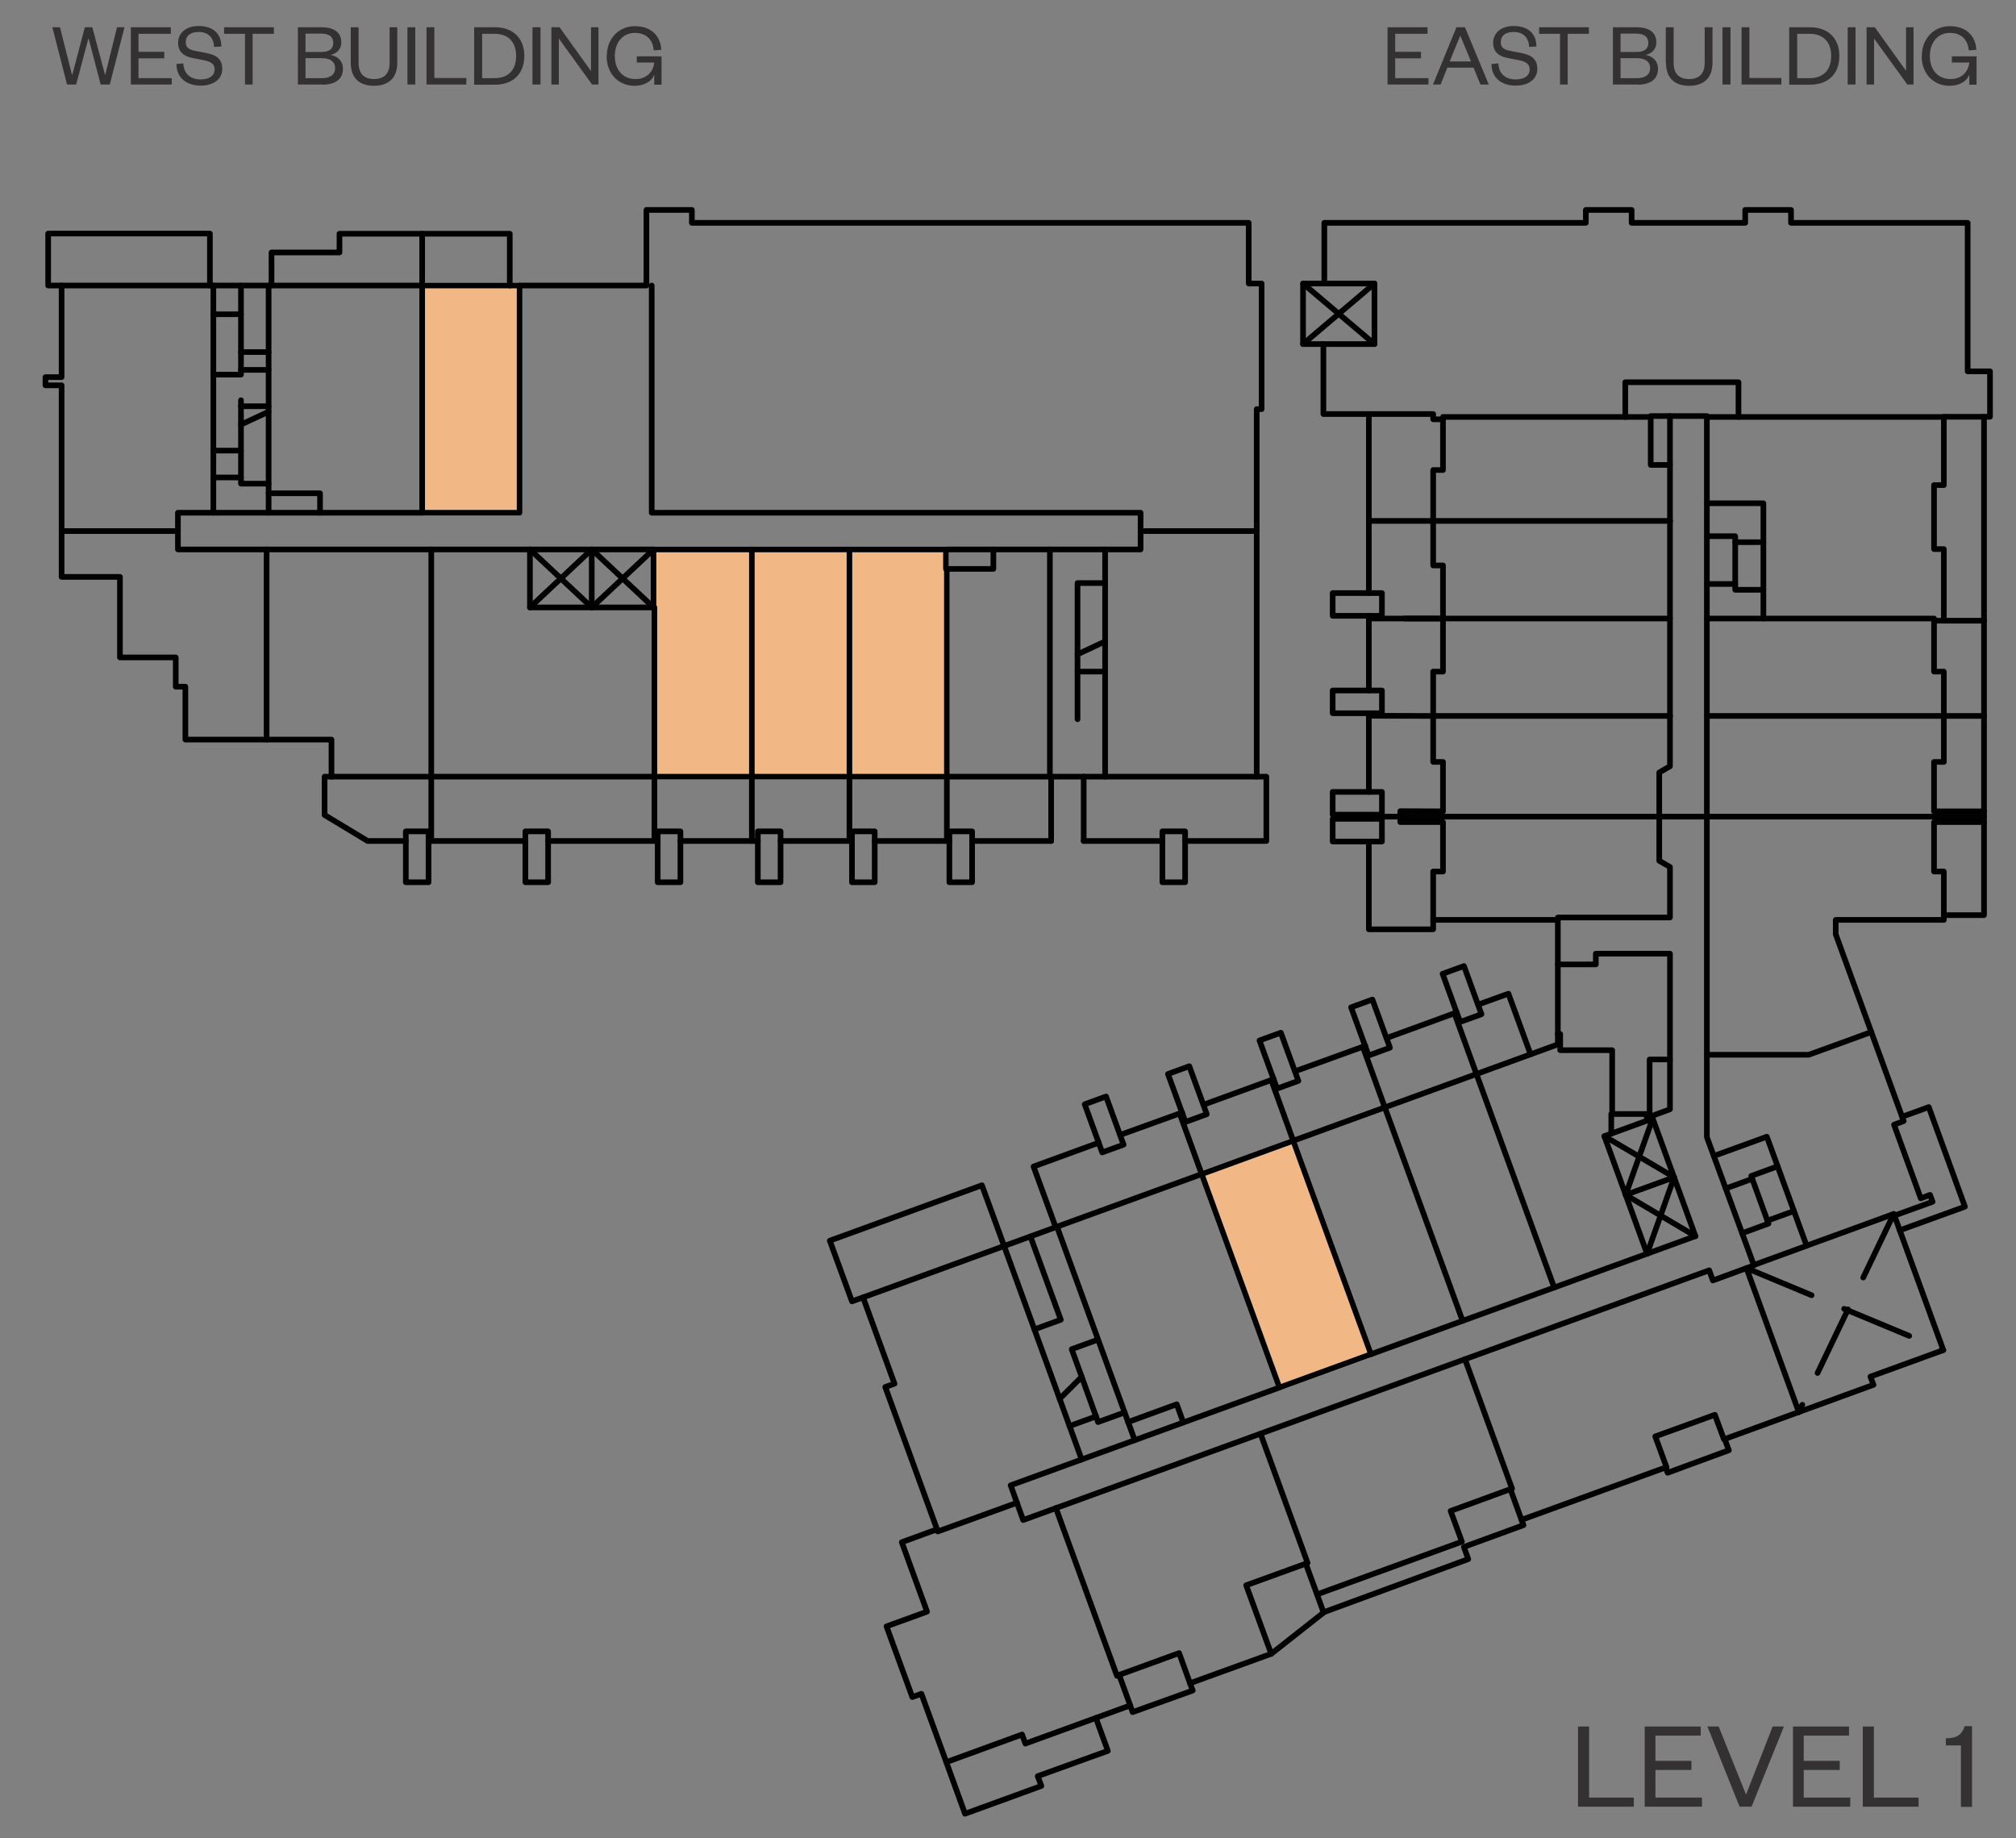 <?xml version="1.0" encoding="UTF-8"?><svg xmlns="http://www.w3.org/2000/svg" xmlns:xlink="http://www.w3.org/1999/xlink" viewBox="0 0 110.93 101.13"><rect x="0" y="0" width="110.93" height="101.13" fill="#808080" stroke="none"/><defs><style>.cls-1{clip-path:url(#clippath-2);}.cls-2{isolation:isolate;}.cls-3{fill:#f1b784;fill-rule:evenodd;}.cls-4{clip-path:url(#clippath);}.cls-5{stroke:#ebebec;}.cls-5,.cls-6,.cls-7,.cls-8,.cls-9{fill:none;}.cls-5,.cls-7,.cls-8,.cls-9{stroke-linecap:round;stroke-linejoin:round;}.cls-5,.cls-8,.cls-9{stroke-width:.31px;}.cls-7{stroke-width:.46px;}.cls-7,.cls-8,.cls-9{stroke:#000;}.cls-10{fill:#333132;}.cls-8{stroke-dasharray:0 0 3.88 1.94;}.cls-11{clip-path:url(#clippath-85);}</style><clipPath id="clippath"><rect class="cls-6" x="-484.99" y="-648.3" width="612" height="792"/></clipPath><clipPath id="clippath-2"><rect class="cls-6" x="-6.19" y="3.31" width="133.2" height="104.39"/></clipPath><clipPath id="clippath-85"><rect class="cls-6" x="-484.99" y="-539.09" width="612" height="594.6"/></clipPath><clipPath id="clippath-93"><rect class="cls-6" x="-484.99" y="-648.3" width="612" height="792"/></clipPath></defs><g class="cls-2"><g id="Layer_1"><g class="cls-4"><polygon class="cls-3" points="71.17 62.76 68.42 63.76 66.12 64.6 70.4 76.34 75.44 74.51 71.17 62.76"/><polygon class="cls-3" points="28.59 15.71 25.64 15.71 23.23 15.71 23.23 28.21 28.59 28.21 28.59 15.71"/><polygon class="cls-3" points="41.37 30.23 35.96 30.23 35.96 33.42 36.01 33.42 36.01 42.73 38.48 42.73 41.37 42.73 41.37 30.23"/><polygon class="cls-3" points="46.74 30.23 41.37 30.23 41.37 42.73 44.32 42.73 46.74 42.73 46.74 30.23"/><polygon class="cls-3" points="52.1 31.3 52.05 31.3 52.05 30.23 46.74 30.23 46.74 42.73 49.2 42.73 52.1 42.73 52.1 31.3"/><polygon class="cls-5" points="28.59 15.71 25.64 15.71 23.23 15.71 23.23 28.21 28.59 28.21 28.59 15.71"/><polygon class="cls-5" points="41.37 30.23 35.96 30.23 35.96 33.42 36.01 33.42 36.01 42.73 38.48 42.73 41.37 42.73 41.37 30.23"/><polygon class="cls-5" points="46.74 30.23 41.37 30.23 41.37 42.73 44.32 42.73 46.74 42.73 46.74 30.23"/><polygon class="cls-5" points="52.1 31.3 52.05 31.3 52.05 30.23 46.74 30.23 46.74 42.73 49.19 42.73 52.1 42.73 52.1 31.3"/><polygon class="cls-5" points="71.16 62.76 68.42 63.76 66.12 64.59 70.4 76.34 75.44 74.51 71.16 62.76"/><line class="cls-9" x1="32.56" y1="33.42" x2="32.56" y2="30.23"/><polyline class="cls-9" points="35.96 33.42 32.56 30.23 29.16 33.42"/><polyline class="cls-9" points="35.96 30.23 32.56 33.42 29.16 30.23"/><line class="cls-9" x1="89.45" y1="65.74" x2="92.12" y2="64.77"/><polyline class="cls-9" points="90.63 68.98 92.12 64.77 88.28 62.51"/><polyline class="cls-9" points="93.29 68.01 89.45 65.74 90.94 61.54"/><line class="cls-8" x1="96.1" y1="69.77" x2="106.93" y2="74.28"/><line class="cls-8" x1="104.2" y1="66.79" x2="98.98" y2="77.69"/><line class="cls-9" x1="75.63" y1="15.6" x2="71.7" y2="18.93"/><line class="cls-9" x1="75.63" y1="18.93" x2="71.7" y2="15.6"/><line class="cls-9" x1="52.1" y1="42.73" x2="52.1" y2="46.27"/><line class="cls-9" x1="41.37" y1="42.73" x2="41.37" y2="46.27"/><line class="cls-9" x1="13.26" y1="26.27" x2="11.74" y2="26.27"/><line class="cls-9" x1="13.26" y1="23.36" x2="14.78" y2="22.65"/><line class="cls-9" x1="69.95" y1="59.42" x2="71.16" y2="62.76"/><line class="cls-9" x1="80.03" y1="55.75" x2="81.24" y2="59.09"/><line class="cls-9" x1="77.3" y1="34.03" x2="79.4" y2="34.03"/><polyline class="cls-9" points="104.67 61.44 106.13 60.91 108.12 66.39 104.53 67.69"/><line class="cls-9" x1="93.92" y1="44.93" x2="91.3" y2="44.93"/><line class="cls-9" x1="96.41" y1="64.86" x2="94.96" y2="65.39"/><polyline class="cls-9" points="97.81 64.17 96.36 64.7 97.31 67.32 95.86 67.85"/><line class="cls-9" x1="97.25" y1="67.16" x2="98.71" y2="66.63"/><polyline class="cls-9" points="60.29 73.75 58.97 74.23 60.42 78.24 61.88 77.71"/><line class="cls-9" x1="58.85" y1="78.46" x2="60.31" y2="77.93"/><line class="cls-9" x1="59.52" y1="75.75" x2="58.31" y2="76.96"/><polyline class="cls-9" points="97.03 32.45 95.48 32.45 95.48 29.5 93.92 29.5"/><line class="cls-9" x1="97.03" y1="29.83" x2="95.48" y2="29.83"/><line class="cls-9" x1="93.92" y1="32.13" x2="95.48" y2="32.13"/><polyline class="cls-9" points="47.49 71.38 46.88 71.6 45.66 68.26 54.03 65.21 55.25 68.55"/><polyline class="cls-9" points="58.09 67.52 56.87 64.18 60.46 62.87"/><line class="cls-9" x1="61.64" y1="62.44" x2="65.05" y2="61.21"/><rect class="cls-9" x="60.13" y="60.45" width="1.25" height="2.82" transform="translate(-17.5 24.53) rotate(-20.01)"/><rect class="cls-9" x="64.71" y="58.78" width="1.25" height="2.81" transform="translate(-16.65 26) rotate(-20.01)"/><rect class="cls-9" x="69.75" y="56.94" width="1.25" height="2.82" transform="translate(-15.72 27.61) rotate(-20.01)"/><rect class="cls-9" x="74.79" y="55.11" width="1.25" height="2.82" transform="translate(-14.79 29.23) rotate(-20.01)"/><rect class="cls-9" x="79.83" y="53.27" width="1.25" height="2.82" transform="translate(-13.86 30.84) rotate(-20.01)"/><line class="cls-9" x1="66.22" y1="60.78" x2="70.09" y2="59.37"/><line class="cls-9" x1="71.26" y1="58.94" x2="75.13" y2="57.54"/><line class="cls-9" x1="76.3" y1="57.11" x2="80.16" y2="55.7"/><polyline class="cls-9" points="81.34 55.27 83 54.67 84.22 58.01"/><line class="cls-9" x1="74.99" y1="57.59" x2="76.2" y2="60.93"/><line class="cls-9" x1="64.91" y1="61.26" x2="66.12" y2="64.59"/><rect class="cls-9" x="73.33" y="45.05" width="2.71" height="1.25"/><rect class="cls-9" x="73.33" y="43.57" width="2.71" height="1.25"/><line class="cls-9" x1="76.03" y1="44.82" x2="76.03" y2="45.05"/><line class="cls-9" x1="77.05" y1="44.93" x2="76.03" y2="44.93"/><polyline class="cls-9" points="75.32 46.3 75.32 51.13 78.86 51.13 78.86 50.61"/><rect class="cls-9" x="73.33" y="37.99" width="2.71" height="1.25"/><rect class="cls-9" x="73.33" y="32.63" width="2.71" height="1.25"/><line class="cls-9" x1="75.32" y1="22.78" x2="75.32" y2="32.63"/><line class="cls-9" x1="75.32" y1="33.88" x2="75.32" y2="37.99"/><line class="cls-9" x1="75.32" y1="39.25" x2="75.32" y2="43.57"/><line class="cls-9" x1="78.86" y1="39.39" x2="75.32" y2="39.38"/><line class="cls-9" x1="79.4" y1="34.03" x2="75.32" y2="34.03"/><line class="cls-9" x1="78.86" y1="28.66" x2="75.32" y2="28.66"/><line class="cls-9" x1="109.17" y1="22.94" x2="109.17" y2="44.64"/><line class="cls-9" x1="106.96" y1="39.39" x2="109.17" y2="39.39"/><line class="cls-9" x1="106.96" y1="34.15" x2="109.17" y2="34.15"/><polyline class="cls-9" points="109.17 45.23 109.17 50.35 106.96 50.35"/><rect class="cls-9" x="63.96" y="45.74" width="1.25" height="2.8"/><rect class="cls-9" x="52.24" y="45.74" width="1.25" height="2.8"/><rect class="cls-9" x="46.88" y="45.74" width="1.25" height="2.8"/><rect class="cls-9" x="41.7" y="45.74" width="1.25" height="2.8"/><rect class="cls-9" x="36.19" y="45.74" width="1.25" height="2.8"/><rect class="cls-9" x="28.91" y="45.74" width="1.25" height="2.8"/><rect class="cls-9" x="22.33" y="45.74" width="1.25" height="2.8"/><polyline class="cls-9" points="69.15 42.73 69.68 42.73 69.68 46.27 65.21 46.27"/><line class="cls-9" x1="63.96" y1="46.27" x2="59.63" y2="46.27"/><line class="cls-9" x1="57.84" y1="46.27" x2="53.5" y2="46.27"/><line class="cls-9" x1="52.24" y1="46.27" x2="48.13" y2="46.27"/><line class="cls-9" x1="46.88" y1="46.27" x2="42.95" y2="46.27"/><line class="cls-9" x1="41.7" y1="46.27" x2="37.44" y2="46.27"/><line class="cls-9" x1="36.19" y1="46.27" x2="30.17" y2="46.27"/><line class="cls-9" x1="28.91" y1="46.27" x2="23.59" y2="46.27"/><polyline class="cls-9" points="22.33 46.27 20.23 46.27 17.86 44.84 17.86 42.73 18.24 42.73"/><line class="cls-9" x1="46.74" y1="42.73" x2="46.74" y2="46.27"/><line class="cls-9" x1="36.01" y1="42.73" x2="36.01" y2="46.27"/><line class="cls-9" x1="23.73" y1="42.73" x2="23.73" y2="46.27"/><line class="cls-9" x1="59.63" y1="42.73" x2="59.63" y2="46.27"/><line class="cls-9" x1="57.84" y1="42.73" x2="57.84" y2="46.27"/><polyline class="cls-9" points="3.39 15.71 2.65 15.71 2.65 12.85 11.55 12.85 11.55 15.71"/><polyline class="cls-9" points="28.05 15.71 28.05 12.86 18.68 12.86 18.68 13.89 14.94 13.89 14.94 15.71"/><line class="cls-9" x1="23.23" y1="15.71" x2="23.23" y2="12.86"/><line class="cls-9" x1="13.26" y1="24.79" x2="11.74" y2="24.79"/><line class="cls-9" x1="13.26" y1="17.29" x2="11.74" y2="17.29"/><line class="cls-9" x1="13.26" y1="19.37" x2="14.78" y2="19.37"/><line class="cls-9" x1="13.26" y1="20.35" x2="14.78" y2="20.35"/><line class="cls-9" x1="13.26" y1="22.35" x2="14.78" y2="22.35"/><line class="cls-9" x1="59.29" y1="36" x2="60.81" y2="35.29"/><line class="cls-9" x1="59.29" y1="36.95" x2="60.81" y2="36.95"/><polyline class="cls-9" points="65.48 92.61 65.63 93.01 62.32 94.2 62.19 93.83"/><polyline class="cls-9" points="52.07 96.95 53.1 99.79 57.3 98.26 57.1 97.72 60.96 96.33 60.3 94.52"/><polyline class="cls-9" points="69.95 90.99 72.87 88.69 80.79 85.78 80.55 85.11 83.83 83.91 83.72 83.62"/><polyline class="cls-9" points="94.9 79.17 95.13 79.79 91.76 81.03 91.65 80.74"/><line class="cls-9" x1="72.83" y1="88.72" x2="72.47" y2="87.72"/><polygon class="cls-9" points="2.5 21.2 2.5 20.75 3.39 20.75 3.39 15.71 7.83 15.71 15.28 15.71 19.03 15.71 25.64 15.71 31.48 15.71 35.57 15.71 35.57 11.55 38.07 11.55 38.07 12.26 68.71 12.26 68.71 15.6 69.42 15.6 69.42 22.51 69.15 22.51 69.15 32.41 69.15 37.67 69.15 42.73 64.72 42.73 56.95 42.73 49.19 42.73 44.32 42.73 38.48 42.73 32.08 42.73 27.72 42.73 21.28 42.73 18.24 42.73 18.24 40.69 14.81 40.69 10.2 40.69 10.2 37.78 9.67 37.78 9.67 36.17 6.6 36.17 6.6 31.74 3.39 31.74 3.39 21.2 2.5 21.2"/><polyline class="cls-9" points="35.86 15.71 35.86 28.21 62.76 28.21 62.76 30.23 9.79 30.23 9.79 28.21 28.59 28.21 28.59 15.71"/><line class="cls-9" x1="9.79" y1="29.22" x2="3.39" y2="29.22"/><line class="cls-9" x1="14.67" y1="30.23" x2="14.67" y2="40.69"/><line class="cls-9" x1="23.73" y1="30.23" x2="23.73" y2="42.73"/><polyline class="cls-9" points="29.16 30.23 29.16 33.42 35.96 33.42 35.96 30.23"/><polyline class="cls-9" points="36.01 42.73 36.01 33.42 35.96 33.42"/><line class="cls-9" x1="41.37" y1="42.73" x2="41.37" y2="30.23"/><line class="cls-9" x1="46.74" y1="42.73" x2="46.74" y2="30.23"/><line class="cls-9" x1="52.1" y1="42.73" x2="52.1" y2="31.3"/><polyline class="cls-9" points="52.05 30.31 52.05 31.3 54.66 31.3 54.66 30.23"/><line class="cls-9" x1="57.77" y1="30.23" x2="57.77" y2="42.73"/><line class="cls-9" x1="60.81" y1="42.73" x2="60.81" y2="30.23"/><line class="cls-9" x1="69.15" y1="29.22" x2="62.76" y2="29.22"/><line class="cls-9" x1="23.23" y1="28.21" x2="23.23" y2="15.71"/><line class="cls-9" x1="11.74" y1="28.21" x2="11.74" y2="15.71"/><line class="cls-9" x1="14.78" y1="15.71" x2="14.78" y2="28.21"/><polyline class="cls-9" points="17.61 28.21 17.61 27.14 14.78 27.14"/><polyline class="cls-9" points="14.78 26.61 13.26 26.61 13.26 22.02"/><polygon class="cls-9" points="85.72 57.46 85.72 50.61 78.86 50.61 78.86 47.95 79.4 47.95 79.4 45.23 77.05 45.23 77.05 44.63 79.4 44.64 79.4 41.92 78.86 41.92 78.86 36.95 79.4 36.95 79.4 31.11 78.86 31.11 78.86 25.86 79.4 25.86 79.4 23.07 78.86 23.07 78.86 22.78 72.82 22.78 72.82 18.93 71.7 18.93 71.7 15.6 72.87 15.6 72.87 12.26 87.26 12.26 87.26 11.55 89.78 11.55 89.78 12.26 96.03 12.26 96.03 11.55 98.55 11.55 98.55 12.26 108.27 12.26 108.27 20.43 109.5 20.43 109.5 22.93 106.96 22.93 106.96 26.69 106.42 26.69 106.42 30.21 106.96 30.21 106.96 34.15 106.42 34.15 106.42 36.95 106.96 36.95 106.96 41.92 106.42 41.92 106.42 44.64 109.17 44.64 109.17 45.23 106.42 45.23 106.42 47.95 106.96 47.95 106.96 50.61 101.01 50.61 101.01 51.39 101.01 51.4 104.75 61.68 104.22 61.88 105.69 65.93 106.2 65.74 106.34 66.12 104.24 66.88 106.93 74.28 102.92 75.74 103.09 76.19 94.86 79.19 94.36 77.84 91.08 79.03 91.7 80.72 83.72 83.62 83.11 81.93 79.82 83.13 80.44 84.82 72.47 87.72 71.85 86.03 68.57 87.22 69.95 90.99 65.48 92.61 64.88 90.95 61.58 92.15 62.19 93.83 56.42 95.93 56.24 95.43 52.07 96.95 50.7 93.19 50.2 93.37 48.78 89.48 51.01 88.67 49.62 84.85 51.56 84.14 48.71 76.31 49.22 76.13 47.49 71.38 51.53 69.91 58.66 67.31 62.18 66.03 68.42 63.76 73.91 61.76 78.5 60.09 85.72 57.46"/><polyline class="cls-9" points="93.29 68.01 90.94 61.54 88.28 62.51 90.63 68.98"/><polyline class="cls-9" points="88.66 62.37 88.66 61.29 90.55 61.29 90.68 61.64"/><polyline class="cls-9" points="90.94 61.54 90.89 61.4 91.89 61.03 91.89 52.47 87.81 52.47 87.81 53.06 85.72 53.06"/><polyline class="cls-9" points="91.89 58.29 90.77 58.29 90.77 61.29 90.55 61.29"/><polyline class="cls-9" points="91.89 22.89 90.83 22.89 90.83 25.58 91.89 25.58"/><polyline class="cls-9" points="93.92 27.69 97.03 27.69 97.03 34.03 93.92 34.03"/><polyline class="cls-9" points="94.3 63.6 97.22 62.54 99.41 68.54 96.5 69.6"/><line class="cls-9" x1="58.16" y1="67.49" x2="62.44" y2="79.24"/><polyline class="cls-9" points="65.11 78.26 64.75 77.26 62.07 78.24"/><line class="cls-9" x1="93.92" y1="22.94" x2="106.96" y2="22.94"/><polyline class="cls-9" points="106.42 34.15 106.42 34.03 97.03 34.03"/><line class="cls-9" x1="106.96" y1="39.39" x2="93.92" y2="39.39"/><line class="cls-9" x1="93.92" y1="44.93" x2="109.17" y2="44.93"/><line class="cls-9" x1="77.05" y1="44.93" x2="91.3" y2="44.93"/><polyline class="cls-9" points="93.92 58.03 99.53 58.03 102.97 56.78"/><polyline class="cls-9" points="104.24 66.88 104.2 66.79 99.4 68.54"/><line class="cls-9" x1="98.98" y1="77.69" x2="96.1" y2="69.77"/><polyline class="cls-9" points="83.11 81.93 83.2 81.9 80.61 74.78"/><polyline class="cls-9" points="61.58 92.15 61.46 92.2 58.1 82.97"/><polyline class="cls-9" points="51.56 84.14 51.6 84.26 55.96 82.68"/><line class="cls-9" x1="55.25" y1="68.55" x2="59.52" y2="80.3"/><line class="cls-9" x1="66.12" y1="64.59" x2="70.4" y2="76.34"/><line class="cls-9" x1="71.16" y1="62.76" x2="75.44" y2="74.51"/><line class="cls-9" x1="76.2" y1="60.93" x2="80.48" y2="72.67"/><line class="cls-9" x1="81.24" y1="59.09" x2="85.52" y2="70.84"/><polyline class="cls-9" points="85.72 56.89 85.85 56.89 85.85 57.78 88.71 57.78 88.71 61.29"/><line class="cls-9" x1="78.86" y1="39.39" x2="91.9" y2="39.39"/><line class="cls-9" x1="79.4" y1="34.03" x2="91.89" y2="34.03"/><line class="cls-9" x1="78.86" y1="28.66" x2="91.9" y2="28.66"/><polyline class="cls-9" points="79.4 23.07 79.4 22.94 90.83 22.94"/><polyline class="cls-9" points="56.92 73.14 58.37 72.61 56.7 68.03"/><polyline class="cls-9" points="93.29 68.01 55.61 81.72 56.3 83.63 94.05 69.89 94.25 70.45 96.51 69.62 93.92 62.56 93.92 22.89 91.89 22.89 91.89 42.16 91.3 42.5 91.3 47.36 91.65 47.56 91.89 47.7 91.89 50.48 85.72 50.48 85.72 50.61"/><polyline class="cls-9" points="72.87 15.6 75.63 15.6 75.63 18.93 72.82 18.93"/><polyline class="cls-9" points="11.74 20.61 13.26 20.61 13.26 15.71"/><polyline class="cls-9" points="59.29 39.57 59.29 32.08 60.81 32.08"/><polyline class="cls-9" points="95.66 22.94 95.66 21.03 89.43 21.03 89.43 22.94"/><polyline class="cls-9" points="71.85 86.03 71.95 85.99 69.36 78.88"/><g class="cls-1"><rect class="cls-9" x="-164.43" y="-429.28" width="442.64" height="572.83"/></g><g class="cls-11"><rect class="cls-7" x="-515.36" y="-595.02" width="666.99" height="863.17"/></g><g><path class="cls-10" d="M87.44,94.99v3.91h2.46v.5h-3.07v-4.41h.61Z"/><path class="cls-10" d="M93.65,99.4h-3.15v-4.41h3.08v.5h-2.49v1.39h1.98v.5h-1.98v1.52h2.56v.5Z"/><path class="cls-10" d="M95.72,99.4l-1.77-4.41h.62l1.49,3.71h.03l1.45-3.71h.62l-1.78,4.41h-.66Z"/><path class="cls-10" d="M101.81,99.4h-3.15v-4.41h3.08v.5h-2.49v1.39h1.98v.5h-1.98v1.52h2.56v.5Z"/><path class="cls-10" d="M103.11,94.99v3.91h2.46v.5h-3.07v-4.41h.61Z"/><path class="cls-10" d="M107.07,95.64c.62,0,.88-.21,1.04-.67h.4v4.44h-.61v-3.38h-.83v-.39Z"/></g><g><path class="cls-10" d="M5.77,4.12h.02l.65-2.62h.41l-.81,3.15h-.5l-.66-2.52h-.02l-.67,2.52h-.5l-.81-3.15h.42l.66,2.61h.02l.69-2.61h.41l.7,2.62Z"/><path class="cls-10" d="M9.45,4.65h-2.25V1.5h2.2v.36h-1.78v.99h1.42v.36h-1.42v1.09h1.83v.36Z"/><path class="cls-10" d="M10.09,3.5c.02,.58,.42,.87,.95,.87,.47,0,.77-.2,.77-.55,0-.29-.19-.43-.6-.51l-.62-.12c-.47-.09-.79-.34-.79-.83,0-.55,.44-.93,1.13-.93,.79,0,1.25,.42,1.25,1.13l-.4,.02c-.02-.52-.33-.82-.85-.82-.46,0-.71,.21-.71,.57,0,.31,.21,.41,.57,.48l.57,.11c.58,.11,.87,.36,.87,.87,0,.58-.5,.92-1.18,.92-.78,0-1.34-.42-1.34-1.19l.39-.03Z"/><path class="cls-10" d="M13.48,4.65V1.86h-1.15v-.36h2.74v.36h-1.17v2.79h-.43Z"/><path class="cls-10" d="M17.73,4.65h-1.34V1.5h1.29c.78,0,1.1,.34,1.1,.84,0,.37-.26,.62-.6,.68,.39,.07,.69,.32,.69,.77,0,.55-.4,.87-1.14,.87Zm-.92-1.79h.88c.46,0,.65-.2,.65-.5s-.19-.51-.65-.51h-.88v1.01Zm0,.34v1.1h.91c.47,0,.72-.21,.72-.55s-.25-.55-.72-.55h-.91Z"/><path class="cls-10" d="M19.3,3.45V1.5h.43v1.95c0,.6,.3,.9,.85,.9s.86-.29,.86-.89V1.5h.42v1.95c0,.92-.57,1.27-1.28,1.27s-1.28-.34-1.28-1.27Z"/><path class="cls-10" d="M22.85,1.5v3.15h-.43V1.5h.43Z"/><path class="cls-10" d="M23.9,1.5v2.79h1.76v.36h-2.19V1.5h.43Z"/><path class="cls-10" d="M26.09,1.5h1.14c.99,0,1.62,.59,1.62,1.58s-.63,1.58-1.62,1.58h-1.14V1.5Zm1.12,2.8c.77,0,1.19-.46,1.19-1.22s-.42-1.22-1.19-1.22h-.68v2.44h.68Z"/><path class="cls-10" d="M29.74,1.5v3.15h-.44V1.5h.44Z"/><path class="cls-10" d="M32.52,3.91V1.5h.41v3.15h-.35l-1.83-2.53v2.53h-.41V1.5h.45l1.73,2.41Z"/><path class="cls-10" d="M33.39,3.08c0-.97,.67-1.64,1.54-1.64s1.41,.5,1.46,1.3l-.42,.03c-.04-.58-.41-.96-1.04-.96s-1.1,.49-1.1,1.27,.46,1.27,1.14,1.27c.59,0,.97-.37,1.03-.91h-.96v-.34h1.36v1.56h-.4v-.56c-.14,.4-.58,.62-1.08,.62-.89,0-1.54-.66-1.54-1.64Z"/></g><g><path class="cls-10" d="M78.6,4.65h-2.25V1.5h2.2v.36h-1.78v.99h1.42v.36h-1.42v1.09h1.83v.36Z"/><path class="cls-10" d="M80.61,1.5l1.31,3.15h-.46l-.38-.93h-1.44l-.37,.93h-.42l1.29-3.15h.48Zm-.83,1.88h1.16l-.58-1.4h-.02l-.57,1.4Z"/><path class="cls-10" d="M82.45,3.5c.02,.58,.42,.87,.95,.87,.47,0,.77-.2,.77-.55,0-.29-.19-.43-.6-.51l-.62-.12c-.47-.09-.79-.34-.79-.83,0-.55,.44-.93,1.13-.93,.79,0,1.25,.42,1.25,1.13l-.4,.02c-.02-.52-.33-.82-.85-.82-.46,0-.71,.21-.71,.57,0,.31,.21,.41,.57,.48l.57,.11c.58,.11,.87,.36,.87,.87,0,.58-.5,.92-1.18,.92-.78,0-1.34-.42-1.34-1.19l.39-.03Z"/><path class="cls-10" d="M85.84,4.65V1.86h-1.15v-.36h2.74v.36h-1.17v2.79h-.43Z"/><path class="cls-10" d="M90.09,4.65h-1.34V1.5h1.29c.78,0,1.1,.34,1.1,.84,0,.37-.26,.62-.6,.68,.39,.07,.69,.32,.69,.77,0,.55-.4,.87-1.14,.87Zm-.92-1.79h.88c.46,0,.65-.2,.65-.5s-.2-.51-.65-.51h-.88v1.01Zm0,.34v1.1h.91c.47,0,.72-.21,.72-.55s-.25-.55-.72-.55h-.91Z"/><path class="cls-10" d="M91.66,3.45V1.5h.43v1.95c0,.6,.3,.9,.85,.9s.86-.29,.86-.89V1.5h.43v1.95c0,.92-.57,1.27-1.28,1.27s-1.28-.34-1.28-1.27Z"/><path class="cls-10" d="M95.22,1.5v3.15h-.44V1.5h.44Z"/><path class="cls-10" d="M96.26,1.5v2.79h1.76v.36h-2.19V1.5h.44Z"/><path class="cls-10" d="M98.45,1.5h1.14c.99,0,1.62,.59,1.62,1.58s-.62,1.58-1.62,1.58h-1.14V1.5Zm1.12,2.8c.77,0,1.19-.46,1.19-1.22s-.42-1.22-1.19-1.22h-.68v2.44h.68Z"/><path class="cls-10" d="M102.1,1.5v3.15h-.43V1.5h.43Z"/><path class="cls-10" d="M104.88,3.91V1.5h.41v3.15h-.34l-1.83-2.53v2.53h-.41V1.5h.45l1.73,2.41Z"/><path class="cls-10" d="M105.75,3.08c0-.97,.67-1.64,1.54-1.64s1.41,.5,1.46,1.3l-.42,.03c-.04-.58-.41-.96-1.04-.96s-1.1,.49-1.1,1.27,.46,1.27,1.14,1.27c.59,0,.97-.37,1.03-.91h-.96v-.34h1.36v1.56h-.4v-.56c-.14,.4-.58,.62-1.08,.62-.89,0-1.54-.66-1.54-1.64Z"/></g></g></g></g></svg>